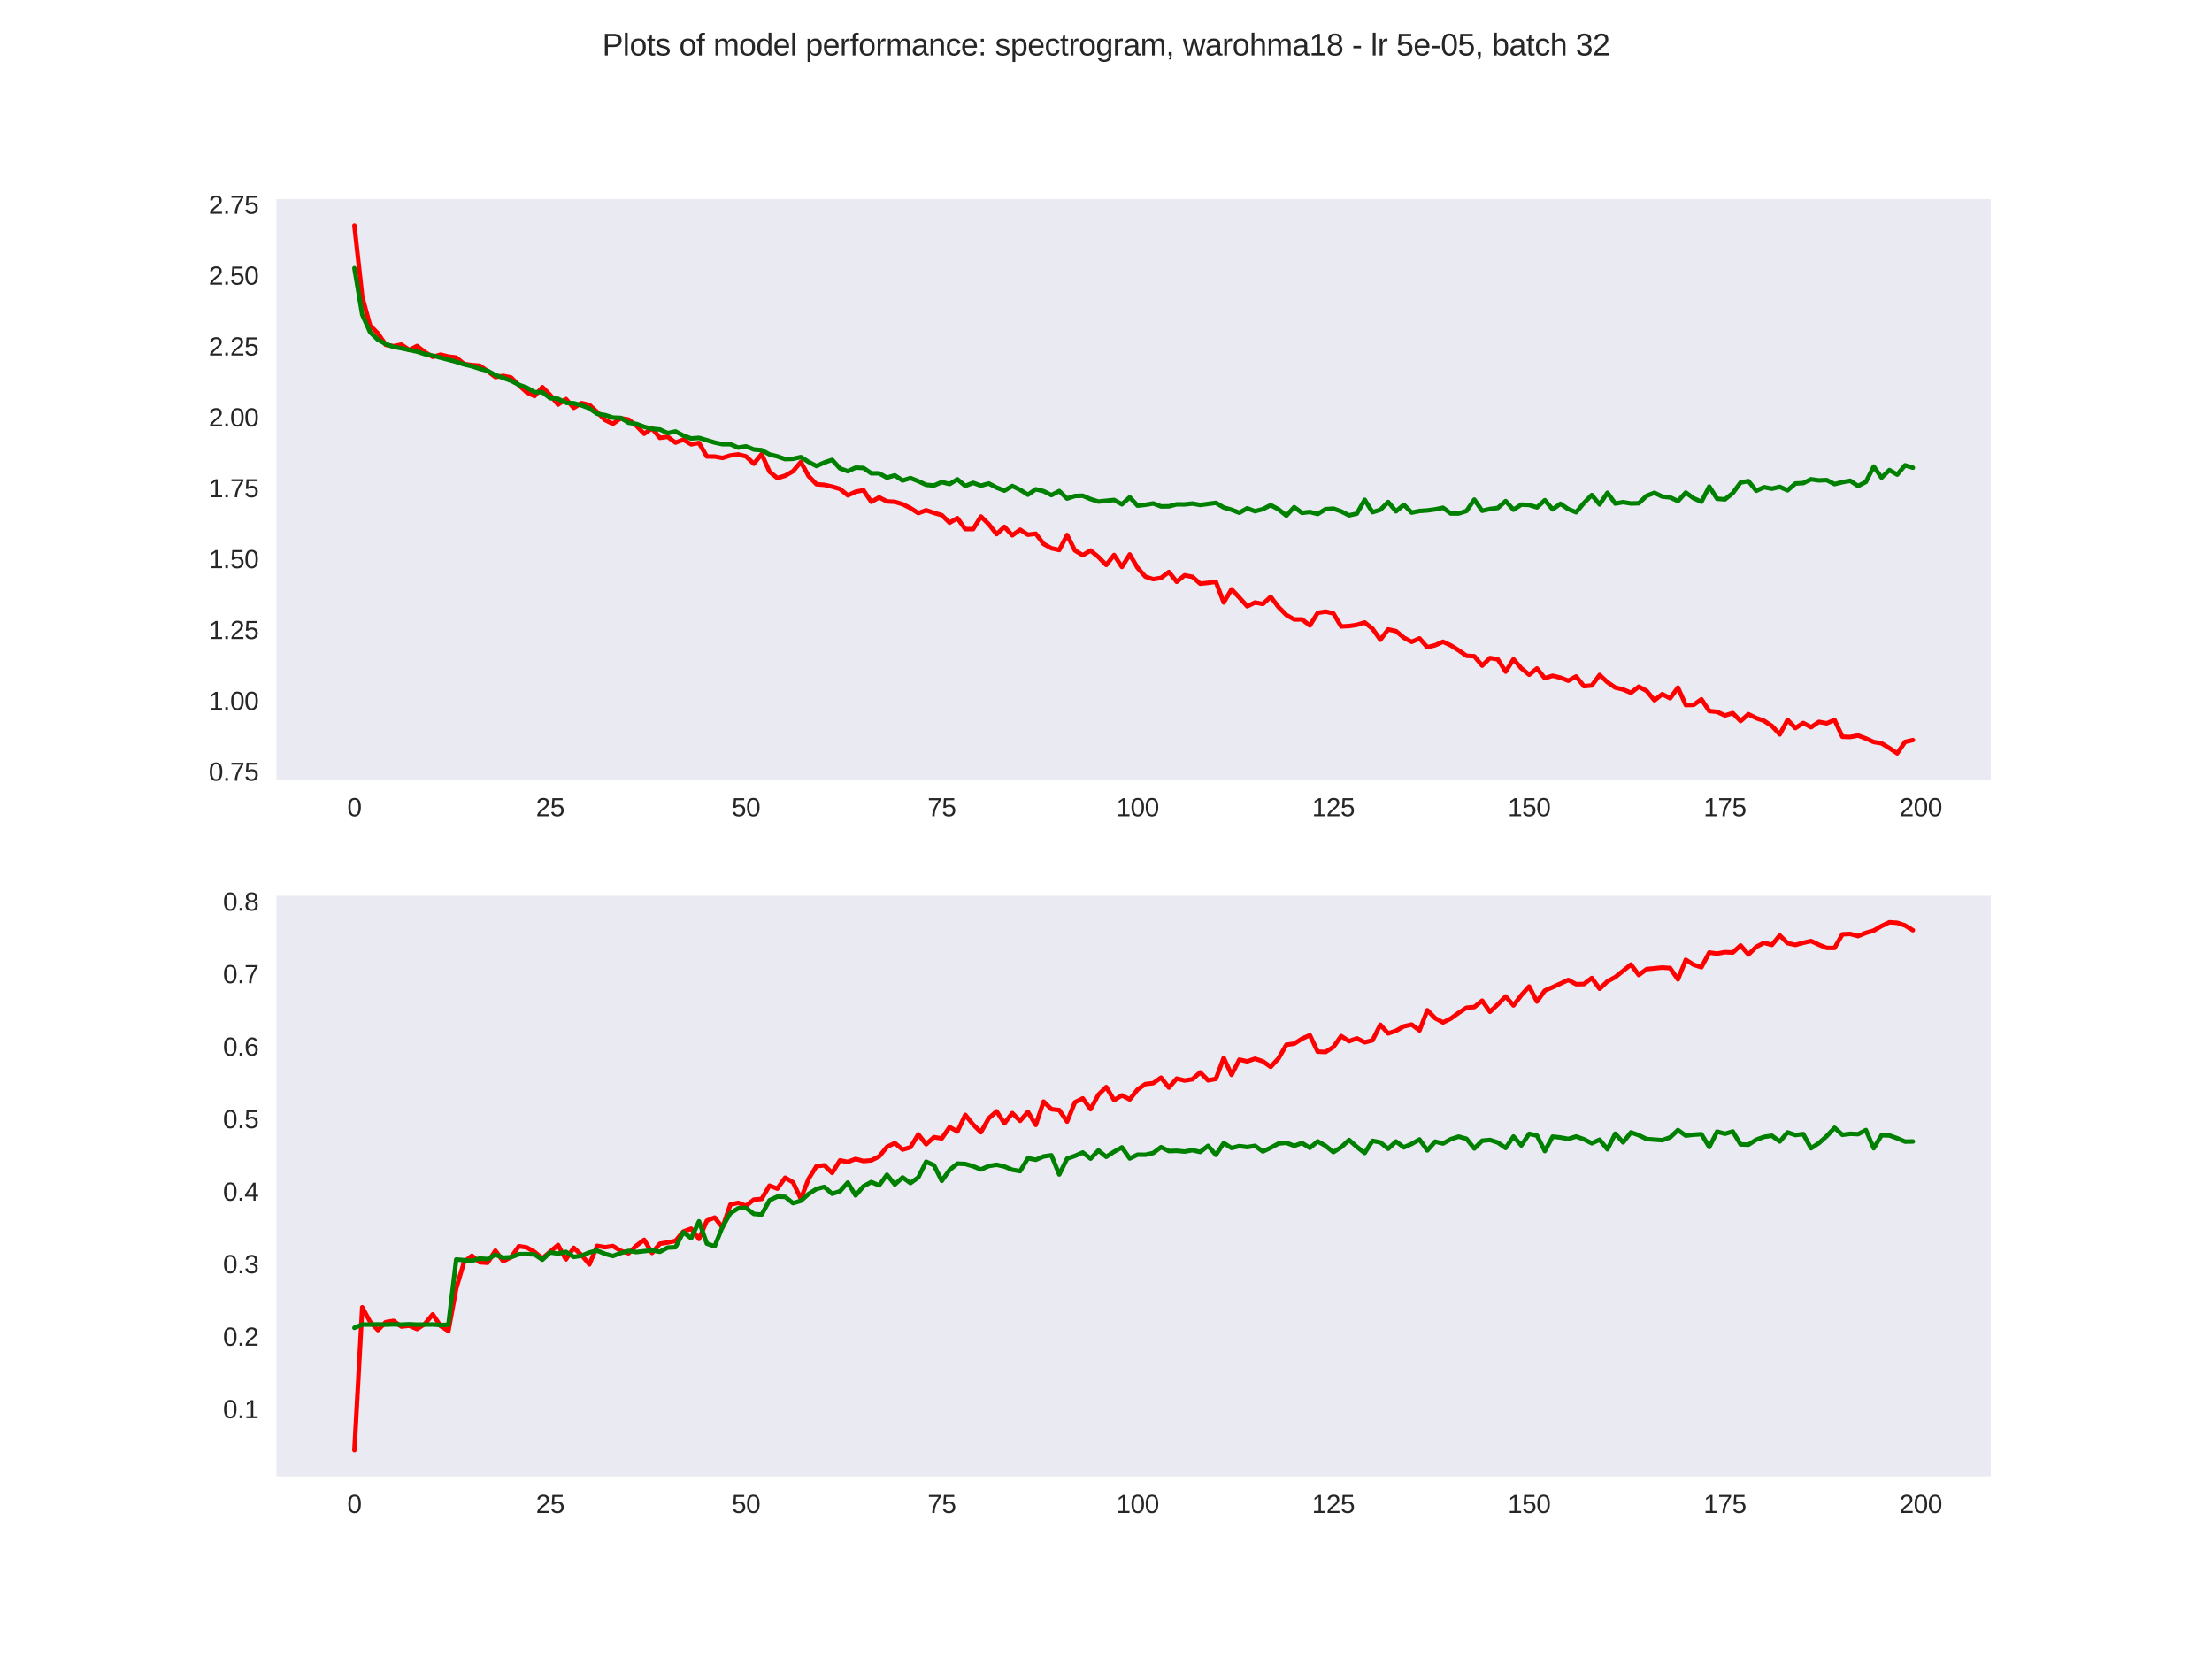 <?xml version="1.0" encoding="utf-8" standalone="no"?>
<!DOCTYPE svg PUBLIC "-//W3C//DTD SVG 1.1//EN"
  "http://www.w3.org/Graphics/SVG/1.1/DTD/svg11.dtd">
<svg xmlns:xlink="http://www.w3.org/1999/xlink" width="864pt" height="648pt" viewBox="0 0 864 648" xmlns="http://www.w3.org/2000/svg" version="1.1">
 <defs>
  <style type="text/css">*{stroke-linejoin: round; stroke-linecap: butt}</style>
 </defs>
 <g id="figure_1">
  <g id="patch_1">
   <path d="M 0 648 
L 864 648 
L 864 0 
L 0 0 
z
" style="fill: #ffffff"/>
  </g>
  <g id="axes_1">
   <g id="patch_2">
    <path d="M 108 304.56 
L 777.6 304.56 
L 777.6 77.76 
L 108 77.76 
z
" style="fill: #eaeaf2"/>
   </g>
   <g id="matplotlib.axis_1">
    <g id="xtick_1">
     <g id="line2d_1"/>
     <g id="text_1">
      <!-- 0 -->
      <g style="fill: #262626" transform="translate(135.656 318.807)scale(0.1 -0.1)">
       <defs>
        <path id="LiberationSans-30" d="M 3309 2203 
Q 3309 1569 3189 1136 
Q 3069 703 2861 436 
Q 2653 169 2372 53 
Q 2091 -63 1772 -63 
Q 1450 -63 1172 53 
Q 894 169 689 434 
Q 484 700 367 1133 
Q 250 1566 250 2203 
Q 250 2869 367 3305 
Q 484 3741 690 4000 
Q 897 4259 1178 4364 
Q 1459 4469 1791 4469 
Q 2106 4469 2382 4364 
Q 2659 4259 2865 4000 
Q 3072 3741 3190 3305 
Q 3309 2869 3309 2203 
z
M 2738 2203 
Q 2738 2728 2675 3076 
Q 2613 3425 2491 3633 
Q 2369 3841 2192 3927 
Q 2016 4013 1791 4013 
Q 1553 4013 1372 3925 
Q 1191 3838 1067 3630 
Q 944 3422 881 3073 
Q 819 2725 819 2203 
Q 819 1697 883 1350 
Q 947 1003 1070 792 
Q 1194 581 1372 489 
Q 1550 397 1778 397 
Q 2000 397 2178 489 
Q 2356 581 2479 792 
Q 2603 1003 2670 1350 
Q 2738 1697 2738 2203 
z
" transform="scale(0.016)"/>
       </defs>
       <use xlink:href="#LiberationSans-30"/>
      </g>
     </g>
    </g>
    <g id="xtick_2">
     <g id="line2d_2"/>
     <g id="text_2">
      <!-- 25 -->
      <g style="fill: #262626" transform="translate(209.349 318.807)scale(0.1 -0.1)">
       <defs>
        <path id="LiberationSans-32" d="M 322 0 
L 322 397 
Q 481 763 711 1042 
Q 941 1322 1194 1548 
Q 1447 1775 1695 1969 
Q 1944 2163 2144 2356 
Q 2344 2550 2467 2762 
Q 2591 2975 2591 3244 
Q 2591 3431 2534 3573 
Q 2478 3716 2372 3812 
Q 2266 3909 2117 3957 
Q 1969 4006 1788 4006 
Q 1619 4006 1470 3959 
Q 1322 3913 1206 3819 
Q 1091 3725 1017 3586 
Q 944 3447 922 3263 
L 347 3316 
Q 375 3553 478 3762 
Q 581 3972 762 4130 
Q 944 4288 1198 4378 
Q 1453 4469 1788 4469 
Q 2116 4469 2372 4391 
Q 2628 4313 2804 4159 
Q 2981 4006 3075 3781 
Q 3169 3556 3169 3263 
Q 3169 3041 3089 2841 
Q 3009 2641 2876 2459 
Q 2744 2278 2569 2109 
Q 2394 1941 2203 1780 
Q 2013 1619 1819 1461 
Q 1625 1303 1454 1143 
Q 1284 984 1150 820 
Q 1016 656 941 478 
L 3238 478 
L 3238 0 
L 322 0 
z
" transform="scale(0.016)"/>
        <path id="LiberationSans-35" d="M 3291 1434 
Q 3291 1103 3191 828 
Q 3091 553 2894 354 
Q 2697 156 2405 46 
Q 2113 -63 1728 -63 
Q 1381 -63 1123 18 
Q 866 100 687 242 
Q 509 384 404 575 
Q 300 766 256 984 
L 825 1050 
Q 859 925 921 808 
Q 984 691 1092 598 
Q 1200 506 1358 451 
Q 1516 397 1741 397 
Q 1959 397 2137 464 
Q 2316 531 2442 662 
Q 2569 794 2637 984 
Q 2706 1175 2706 1422 
Q 2706 1625 2640 1795 
Q 2575 1966 2453 2089 
Q 2331 2213 2154 2281 
Q 1978 2350 1753 2350 
Q 1613 2350 1494 2325 
Q 1375 2300 1273 2256 
Q 1172 2213 1089 2155 
Q 1006 2097 934 2034 
L 384 2034 
L 531 4403 
L 3034 4403 
L 3034 3925 
L 1044 3925 
L 959 2528 
Q 1109 2644 1334 2726 
Q 1559 2809 1869 2809 
Q 2197 2809 2459 2709 
Q 2722 2609 2906 2426 
Q 3091 2244 3191 1991 
Q 3291 1738 3291 1434 
z
" transform="scale(0.016)"/>
       </defs>
       <use xlink:href="#LiberationSans-32"/>
       <use xlink:href="#LiberationSans-35" x="55.615"/>
      </g>
     </g>
    </g>
    <g id="xtick_3">
     <g id="line2d_3"/>
     <g id="text_3">
      <!-- 50 -->
      <g style="fill: #262626" transform="translate(285.822 318.807)scale(0.1 -0.1)">
       <use xlink:href="#LiberationSans-35"/>
       <use xlink:href="#LiberationSans-30" x="55.615"/>
      </g>
     </g>
    </g>
    <g id="xtick_4">
     <g id="line2d_4"/>
     <g id="text_4">
      <!-- 75 -->
      <g style="fill: #262626" transform="translate(362.295 318.807)scale(0.1 -0.1)">
       <defs>
        <path id="LiberationSans-37" d="M 3238 3947 
Q 2906 3441 2628 2973 
Q 2350 2506 2150 2032 
Q 1950 1559 1839 1061 
Q 1728 563 1728 0 
L 1141 0 
Q 1141 528 1266 1036 
Q 1391 1544 1603 2033 
Q 1816 2522 2097 2994 
Q 2378 3466 2694 3925 
L 328 3925 
L 328 4403 
L 3238 4403 
L 3238 3947 
z
" transform="scale(0.016)"/>
       </defs>
       <use xlink:href="#LiberationSans-37"/>
       <use xlink:href="#LiberationSans-35" x="55.615"/>
      </g>
     </g>
    </g>
    <g id="xtick_5">
     <g id="line2d_5"/>
     <g id="text_5">
      <!-- 100 -->
      <g style="fill: #262626" transform="translate(435.988 318.807)scale(0.1 -0.1)">
       <defs>
        <path id="LiberationSans-31" d="M 488 0 
L 488 478 
L 1609 478 
L 1609 3866 
L 616 3156 
L 616 3688 
L 1656 4403 
L 2175 4403 
L 2175 478 
L 3247 478 
L 3247 0 
L 488 0 
z
" transform="scale(0.016)"/>
       </defs>
       <use xlink:href="#LiberationSans-31"/>
       <use xlink:href="#LiberationSans-30" x="55.615"/>
       <use xlink:href="#LiberationSans-30" x="111.23"/>
      </g>
     </g>
    </g>
    <g id="xtick_6">
     <g id="line2d_6"/>
     <g id="text_6">
      <!-- 125 -->
      <g style="fill: #262626" transform="translate(512.461 318.807)scale(0.1 -0.1)">
       <use xlink:href="#LiberationSans-31"/>
       <use xlink:href="#LiberationSans-32" x="55.615"/>
       <use xlink:href="#LiberationSans-35" x="111.23"/>
      </g>
     </g>
    </g>
    <g id="xtick_7">
     <g id="line2d_7"/>
     <g id="text_7">
      <!-- 150 -->
      <g style="fill: #262626" transform="translate(588.935 318.807)scale(0.1 -0.1)">
       <use xlink:href="#LiberationSans-31"/>
       <use xlink:href="#LiberationSans-35" x="55.615"/>
       <use xlink:href="#LiberationSans-30" x="111.23"/>
      </g>
     </g>
    </g>
    <g id="xtick_8">
     <g id="line2d_8"/>
     <g id="text_8">
      <!-- 175 -->
      <g style="fill: #262626" transform="translate(665.408 318.807)scale(0.1 -0.1)">
       <use xlink:href="#LiberationSans-31"/>
       <use xlink:href="#LiberationSans-37" x="55.615"/>
       <use xlink:href="#LiberationSans-35" x="111.23"/>
      </g>
     </g>
    </g>
    <g id="xtick_9">
     <g id="line2d_9"/>
     <g id="text_9">
      <!-- 200 -->
      <g style="fill: #262626" transform="translate(741.881 318.807)scale(0.1 -0.1)">
       <use xlink:href="#LiberationSans-32"/>
       <use xlink:href="#LiberationSans-30" x="55.615"/>
       <use xlink:href="#LiberationSans-30" x="111.23"/>
      </g>
     </g>
    </g>
   </g>
   <g id="matplotlib.axis_2">
    <g id="ytick_1">
     <g id="line2d_10"/>
     <g id="text_10">
      <!-- 0.75 -->
      <g style="fill: #262626" transform="translate(81.539 304.967)scale(0.1 -0.1)">
       <defs>
        <path id="LiberationSans-2e" d="M 584 0 
L 584 684 
L 1194 684 
L 1194 0 
L 584 0 
z
" transform="scale(0.016)"/>
       </defs>
       <use xlink:href="#LiberationSans-30"/>
       <use xlink:href="#LiberationSans-2e" x="55.615"/>
       <use xlink:href="#LiberationSans-37" x="83.398"/>
       <use xlink:href="#LiberationSans-35" x="139.014"/>
      </g>
     </g>
    </g>
    <g id="ytick_2">
     <g id="line2d_11"/>
     <g id="text_11">
      <!-- 1.00 -->
      <g style="fill: #262626" transform="translate(81.539 277.283)scale(0.1 -0.1)">
       <use xlink:href="#LiberationSans-31"/>
       <use xlink:href="#LiberationSans-2e" x="55.615"/>
       <use xlink:href="#LiberationSans-30" x="83.398"/>
       <use xlink:href="#LiberationSans-30" x="139.014"/>
      </g>
     </g>
    </g>
    <g id="ytick_3">
     <g id="line2d_12"/>
     <g id="text_12">
      <!-- 1.25 -->
      <g style="fill: #262626" transform="translate(81.539 249.6)scale(0.1 -0.1)">
       <use xlink:href="#LiberationSans-31"/>
       <use xlink:href="#LiberationSans-2e" x="55.615"/>
       <use xlink:href="#LiberationSans-32" x="83.398"/>
       <use xlink:href="#LiberationSans-35" x="139.014"/>
      </g>
     </g>
    </g>
    <g id="ytick_4">
     <g id="line2d_13"/>
     <g id="text_13">
      <!-- 1.50 -->
      <g style="fill: #262626" transform="translate(81.539 221.916)scale(0.1 -0.1)">
       <use xlink:href="#LiberationSans-31"/>
       <use xlink:href="#LiberationSans-2e" x="55.615"/>
       <use xlink:href="#LiberationSans-35" x="83.398"/>
       <use xlink:href="#LiberationSans-30" x="139.014"/>
      </g>
     </g>
    </g>
    <g id="ytick_5">
     <g id="line2d_14"/>
     <g id="text_14">
      <!-- 1.75 -->
      <g style="fill: #262626" transform="translate(81.539 194.232)scale(0.1 -0.1)">
       <use xlink:href="#LiberationSans-31"/>
       <use xlink:href="#LiberationSans-2e" x="55.615"/>
       <use xlink:href="#LiberationSans-37" x="83.398"/>
       <use xlink:href="#LiberationSans-35" x="139.014"/>
      </g>
     </g>
    </g>
    <g id="ytick_6">
     <g id="line2d_15"/>
     <g id="text_15">
      <!-- 2.00 -->
      <g style="fill: #262626" transform="translate(81.539 166.549)scale(0.1 -0.1)">
       <use xlink:href="#LiberationSans-32"/>
       <use xlink:href="#LiberationSans-2e" x="55.615"/>
       <use xlink:href="#LiberationSans-30" x="83.398"/>
       <use xlink:href="#LiberationSans-30" x="139.014"/>
      </g>
     </g>
    </g>
    <g id="ytick_7">
     <g id="line2d_16"/>
     <g id="text_16">
      <!-- 2.25 -->
      <g style="fill: #262626" transform="translate(81.539 138.865)scale(0.1 -0.1)">
       <use xlink:href="#LiberationSans-32"/>
       <use xlink:href="#LiberationSans-2e" x="55.615"/>
       <use xlink:href="#LiberationSans-32" x="83.398"/>
       <use xlink:href="#LiberationSans-35" x="139.014"/>
      </g>
     </g>
    </g>
    <g id="ytick_8">
     <g id="line2d_17"/>
     <g id="text_17">
      <!-- 2.50 -->
      <g style="fill: #262626" transform="translate(81.539 111.182)scale(0.1 -0.1)">
       <use xlink:href="#LiberationSans-32"/>
       <use xlink:href="#LiberationSans-2e" x="55.615"/>
       <use xlink:href="#LiberationSans-35" x="83.398"/>
       <use xlink:href="#LiberationSans-30" x="139.014"/>
      </g>
     </g>
    </g>
    <g id="ytick_9">
     <g id="line2d_18"/>
     <g id="text_18">
      <!-- 2.75 -->
      <g style="fill: #262626" transform="translate(81.539 83.498)scale(0.1 -0.1)">
       <use xlink:href="#LiberationSans-32"/>
       <use xlink:href="#LiberationSans-2e" x="55.615"/>
       <use xlink:href="#LiberationSans-37" x="83.398"/>
       <use xlink:href="#LiberationSans-35" x="139.014"/>
      </g>
     </g>
    </g>
   </g>
   <g id="line2d_19">
    <path d="M 138.436 88.069 
L 141.495 115.931 
L 144.554 127.135 
L 147.613 130.23 
L 150.672 134.704 
L 153.731 135.225 
L 156.79 134.613 
L 159.849 136.715 
L 162.908 135.162 
L 165.967 137.567 
L 169.026 139.397 
L 172.085 138.532 
L 175.144 139.286 
L 178.202 139.66 
L 181.261 142.158 
L 184.32 142.593 
L 187.379 142.832 
L 190.438 144.955 
L 193.497 147.269 
L 196.556 146.817 
L 199.615 147.448 
L 202.674 150.465 
L 205.733 153.227 
L 208.792 154.711 
L 211.851 151.222 
L 214.91 154.295 
L 217.969 158.022 
L 221.028 155.832 
L 224.086 159.308 
L 227.145 157.454 
L 230.204 158.169 
L 233.263 160.976 
L 236.322 164.037 
L 239.381 165.546 
L 242.44 163.365 
L 245.499 163.858 
L 248.558 166.283 
L 251.617 169.44 
L 254.676 167.302 
L 257.735 171.032 
L 260.794 170.61 
L 263.853 172.889 
L 266.911 171.714 
L 269.97 173.556 
L 273.029 173.007 
L 276.088 178.304 
L 279.147 178.33 
L 282.206 178.871 
L 285.265 177.908 
L 288.324 177.499 
L 291.383 178.266 
L 294.442 181.147 
L 297.501 177.362 
L 300.56 184.227 
L 303.619 186.73 
L 306.678 185.811 
L 309.737 184.069 
L 312.795 180.465 
L 315.854 185.984 
L 318.913 189.142 
L 321.972 189.389 
L 325.031 190.072 
L 328.09 190.969 
L 331.149 193.482 
L 334.208 192.078 
L 337.267 191.495 
L 340.326 196.006 
L 343.385 194.273 
L 346.444 195.849 
L 349.503 196.008 
L 352.562 196.946 
L 355.62 198.463 
L 358.679 200.412 
L 361.738 199.293 
L 364.797 200.327 
L 367.856 201.212 
L 370.915 204.158 
L 373.974 202.387 
L 377.033 206.669 
L 380.092 206.679 
L 383.151 201.75 
L 386.21 204.751 
L 389.269 208.634 
L 392.328 205.776 
L 395.387 209.1 
L 398.445 206.915 
L 401.504 208.865 
L 404.563 208.472 
L 407.622 212.455 
L 410.681 214.155 
L 413.74 214.839 
L 416.799 208.965 
L 419.858 215.012 
L 422.917 216.855 
L 425.976 215.028 
L 429.035 217.556 
L 432.094 220.681 
L 435.153 216.771 
L 438.212 221.445 
L 441.271 216.559 
L 444.329 221.799 
L 447.388 225.24 
L 450.447 226.224 
L 453.506 225.719 
L 456.565 223.398 
L 459.624 227.245 
L 462.683 224.704 
L 465.742 225.301 
L 468.801 227.97 
L 471.86 227.666 
L 474.919 227.245 
L 477.978 235.325 
L 481.037 230.185 
L 484.096 233.404 
L 487.154 236.808 
L 490.213 235.341 
L 493.272 235.911 
L 496.331 233.089 
L 499.39 237.131 
L 502.449 240.206 
L 505.508 241.945 
L 508.567 241.941 
L 511.626 244.3 
L 514.685 239.384 
L 517.744 238.876 
L 520.803 239.594 
L 523.862 244.684 
L 526.921 244.537 
L 529.98 244.072 
L 533.038 243.131 
L 536.097 245.585 
L 539.156 249.881 
L 542.215 245.858 
L 545.274 246.51 
L 548.333 249.073 
L 551.392 250.713 
L 554.451 249.353 
L 557.51 252.811 
L 560.569 252.022 
L 563.628 250.668 
L 566.687 252.095 
L 569.746 254.01 
L 572.805 256.15 
L 575.863 256.335 
L 578.922 259.988 
L 581.981 257.019 
L 585.04 257.525 
L 588.099 262.357 
L 591.158 257.485 
L 594.217 261.032 
L 597.276 263.546 
L 600.335 261.101 
L 603.394 264.925 
L 606.453 263.943 
L 609.512 264.697 
L 612.571 265.892 
L 615.63 264.215 
L 618.689 268.041 
L 621.747 267.751 
L 624.806 263.63 
L 627.865 266.479 
L 630.924 268.569 
L 633.983 269.297 
L 637.042 270.602 
L 640.101 268.217 
L 643.16 269.859 
L 646.219 273.544 
L 649.278 271.13 
L 652.337 272.727 
L 655.396 268.575 
L 658.455 275.396 
L 661.514 275.32 
L 664.572 273.145 
L 667.631 277.725 
L 670.69 278.033 
L 673.749 279.463 
L 676.808 278.539 
L 679.867 281.633 
L 682.926 278.965 
L 685.985 280.484 
L 689.044 281.558 
L 692.103 283.542 
L 695.162 286.851 
L 698.221 281.186 
L 701.28 284.384 
L 704.339 282.386 
L 707.398 284.042 
L 710.456 281.967 
L 713.515 282.509 
L 716.574 281.216 
L 719.633 287.764 
L 722.692 287.861 
L 725.751 287.285 
L 728.81 288.439 
L 731.869 289.818 
L 734.928 290.325 
L 737.987 292.213 
L 741.046 294.251 
L 744.105 289.786 
L 747.164 289.075 
L 747.164 289.075 
" clip-path="url(#p24f66cebe8)" style="fill: none; stroke: #ff0000; stroke-width: 1.75; stroke-linecap: round"/>
   </g>
   <g id="line2d_20">
    <path d="M 138.436 104.742 
L 141.495 122.927 
L 144.554 129.745 
L 147.613 132.707 
L 150.672 134.382 
L 153.731 135.502 
L 156.79 136.045 
L 162.908 137.346 
L 165.967 138.339 
L 169.026 138.91 
L 178.202 141.317 
L 181.261 142.318 
L 184.32 143.05 
L 187.379 144.049 
L 190.438 144.86 
L 193.497 146.486 
L 199.615 148.721 
L 202.674 150.305 
L 205.733 151.409 
L 208.792 153.159 
L 211.851 153.206 
L 214.91 155.532 
L 217.969 155.771 
L 221.028 157.368 
L 224.086 157.48 
L 227.145 158.336 
L 230.204 159.501 
L 233.263 161.638 
L 236.322 162.133 
L 239.381 163.108 
L 242.44 163.215 
L 245.499 165.107 
L 248.558 165.586 
L 251.617 166.712 
L 254.676 167.493 
L 257.735 167.759 
L 260.794 169.171 
L 263.853 168.52 
L 266.911 170.136 
L 269.97 171.269 
L 273.029 171.031 
L 279.147 172.862 
L 282.206 173.513 
L 285.265 173.503 
L 288.324 174.836 
L 291.383 174.352 
L 294.442 175.577 
L 297.501 175.824 
L 300.56 177.506 
L 303.619 178.257 
L 306.678 179.335 
L 309.737 179.226 
L 312.795 178.534 
L 315.854 180.445 
L 318.913 182.036 
L 321.972 180.667 
L 325.031 179.62 
L 328.09 182.968 
L 331.149 184.075 
L 334.208 182.657 
L 337.267 182.8 
L 340.326 184.871 
L 343.385 184.886 
L 346.444 186.576 
L 349.503 185.679 
L 352.562 187.685 
L 355.62 186.73 
L 358.679 187.942 
L 361.738 189.365 
L 364.797 189.635 
L 367.856 188.302 
L 370.915 189.052 
L 373.974 187.228 
L 377.033 189.806 
L 380.092 188.581 
L 383.151 189.693 
L 386.21 188.836 
L 389.269 190.455 
L 392.328 191.634 
L 395.387 189.828 
L 398.445 191.285 
L 401.504 193.233 
L 404.563 191.102 
L 407.622 191.846 
L 410.681 193.395 
L 413.74 191.803 
L 416.799 194.734 
L 419.858 193.735 
L 422.917 193.63 
L 425.976 194.945 
L 429.035 195.913 
L 435.153 195.283 
L 438.212 196.97 
L 441.271 194.234 
L 444.329 197.506 
L 447.388 197.16 
L 450.447 196.635 
L 453.506 197.806 
L 456.565 197.768 
L 459.624 196.982 
L 462.683 197.013 
L 465.742 196.676 
L 468.801 197.23 
L 474.919 196.407 
L 477.978 198.229 
L 481.037 199.093 
L 484.096 200.277 
L 487.154 198.532 
L 490.213 199.679 
L 493.272 198.865 
L 496.331 197.288 
L 499.39 198.935 
L 502.449 201.4 
L 505.508 198.086 
L 508.567 200.327 
L 511.626 199.96 
L 514.685 200.764 
L 517.744 198.888 
L 520.803 198.663 
L 523.862 199.738 
L 526.921 201.293 
L 529.98 200.619 
L 533.038 195.207 
L 536.097 200.056 
L 539.156 199.117 
L 542.215 196.08 
L 545.274 199.717 
L 548.333 197.15 
L 551.392 200.212 
L 554.451 199.584 
L 557.51 199.366 
L 560.569 198.955 
L 563.628 198.317 
L 566.687 200.566 
L 569.746 200.553 
L 572.805 199.582 
L 575.863 195.134 
L 578.922 199.508 
L 581.981 198.804 
L 585.04 198.397 
L 588.099 195.719 
L 591.158 199.092 
L 594.217 197.094 
L 597.276 197.225 
L 600.335 198.179 
L 603.394 195.373 
L 606.453 198.954 
L 609.512 196.763 
L 612.571 198.856 
L 615.63 200.081 
L 618.689 196.462 
L 621.747 193.353 
L 624.806 197.05 
L 627.865 192.456 
L 630.924 196.695 
L 633.983 196.135 
L 637.042 196.654 
L 640.101 196.561 
L 643.16 193.682 
L 646.219 192.474 
L 649.278 193.963 
L 652.337 194.279 
L 655.396 195.722 
L 658.455 192.39 
L 661.514 194.618 
L 664.572 195.979 
L 667.631 190.053 
L 670.69 194.809 
L 673.749 195.054 
L 676.808 192.618 
L 679.867 188.468 
L 682.926 187.913 
L 685.985 191.688 
L 689.044 190.299 
L 692.103 190.883 
L 695.162 190.164 
L 698.221 191.512 
L 701.28 188.857 
L 704.339 188.693 
L 707.398 187.201 
L 710.456 187.652 
L 713.515 187.511 
L 716.574 189.082 
L 719.633 188.338 
L 722.692 187.772 
L 725.751 189.828 
L 728.81 188.221 
L 731.869 182.22 
L 734.928 186.569 
L 737.987 183.604 
L 741.046 185.384 
L 744.105 181.746 
L 747.164 182.69 
L 747.164 182.69 
" clip-path="url(#p24f66cebe8)" style="fill: none; stroke: #008000; stroke-width: 1.75; stroke-linecap: round"/>
   </g>
   <g id="patch_3">
    <path d="M 108 304.56 
L 108 77.76 
" style="fill: none"/>
   </g>
   <g id="patch_4">
    <path d="M 777.6 304.56 
L 777.6 77.76 
" style="fill: none"/>
   </g>
   <g id="patch_5">
    <path d="M 108 304.56 
L 777.6 304.56 
" style="fill: none"/>
   </g>
   <g id="patch_6">
    <path d="M 108 77.76 
L 777.6 77.76 
" style="fill: none"/>
   </g>
  </g>
  <g id="axes_2">
   <g id="patch_7">
    <path d="M 108 576.72 
L 777.6 576.72 
L 777.6 349.92 
L 108 349.92 
z
" style="fill: #eaeaf2"/>
   </g>
   <g id="matplotlib.axis_3">
    <g id="xtick_10">
     <g id="line2d_21"/>
     <g id="text_19">
      <!-- 0 -->
      <g style="fill: #262626" transform="translate(135.656 590.967)scale(0.1 -0.1)">
       <use xlink:href="#LiberationSans-30"/>
      </g>
     </g>
    </g>
    <g id="xtick_11">
     <g id="line2d_22"/>
     <g id="text_20">
      <!-- 25 -->
      <g style="fill: #262626" transform="translate(209.349 590.967)scale(0.1 -0.1)">
       <use xlink:href="#LiberationSans-32"/>
       <use xlink:href="#LiberationSans-35" x="55.615"/>
      </g>
     </g>
    </g>
    <g id="xtick_12">
     <g id="line2d_23"/>
     <g id="text_21">
      <!-- 50 -->
      <g style="fill: #262626" transform="translate(285.822 590.967)scale(0.1 -0.1)">
       <use xlink:href="#LiberationSans-35"/>
       <use xlink:href="#LiberationSans-30" x="55.615"/>
      </g>
     </g>
    </g>
    <g id="xtick_13">
     <g id="line2d_24"/>
     <g id="text_22">
      <!-- 75 -->
      <g style="fill: #262626" transform="translate(362.295 590.967)scale(0.1 -0.1)">
       <use xlink:href="#LiberationSans-37"/>
       <use xlink:href="#LiberationSans-35" x="55.615"/>
      </g>
     </g>
    </g>
    <g id="xtick_14">
     <g id="line2d_25"/>
     <g id="text_23">
      <!-- 100 -->
      <g style="fill: #262626" transform="translate(435.988 590.967)scale(0.1 -0.1)">
       <use xlink:href="#LiberationSans-31"/>
       <use xlink:href="#LiberationSans-30" x="55.615"/>
       <use xlink:href="#LiberationSans-30" x="111.23"/>
      </g>
     </g>
    </g>
    <g id="xtick_15">
     <g id="line2d_26"/>
     <g id="text_24">
      <!-- 125 -->
      <g style="fill: #262626" transform="translate(512.461 590.967)scale(0.1 -0.1)">
       <use xlink:href="#LiberationSans-31"/>
       <use xlink:href="#LiberationSans-32" x="55.615"/>
       <use xlink:href="#LiberationSans-35" x="111.23"/>
      </g>
     </g>
    </g>
    <g id="xtick_16">
     <g id="line2d_27"/>
     <g id="text_25">
      <!-- 150 -->
      <g style="fill: #262626" transform="translate(588.935 590.967)scale(0.1 -0.1)">
       <use xlink:href="#LiberationSans-31"/>
       <use xlink:href="#LiberationSans-35" x="55.615"/>
       <use xlink:href="#LiberationSans-30" x="111.23"/>
      </g>
     </g>
    </g>
    <g id="xtick_17">
     <g id="line2d_28"/>
     <g id="text_26">
      <!-- 175 -->
      <g style="fill: #262626" transform="translate(665.408 590.967)scale(0.1 -0.1)">
       <use xlink:href="#LiberationSans-31"/>
       <use xlink:href="#LiberationSans-37" x="55.615"/>
       <use xlink:href="#LiberationSans-35" x="111.23"/>
      </g>
     </g>
    </g>
    <g id="xtick_18">
     <g id="line2d_29"/>
     <g id="text_27">
      <!-- 200 -->
      <g style="fill: #262626" transform="translate(741.881 590.967)scale(0.1 -0.1)">
       <use xlink:href="#LiberationSans-32"/>
       <use xlink:href="#LiberationSans-30" x="55.615"/>
       <use xlink:href="#LiberationSans-30" x="111.23"/>
      </g>
     </g>
    </g>
   </g>
   <g id="matplotlib.axis_4">
    <g id="ytick_10">
     <g id="line2d_30"/>
     <g id="text_28">
      <!-- 0.1 -->
      <g style="fill: #262626" transform="translate(87.1 553.952)scale(0.1 -0.1)">
       <use xlink:href="#LiberationSans-30"/>
       <use xlink:href="#LiberationSans-2e" x="55.615"/>
       <use xlink:href="#LiberationSans-31" x="83.398"/>
      </g>
     </g>
    </g>
    <g id="ytick_11">
     <g id="line2d_31"/>
     <g id="text_29">
      <!-- 0.2 -->
      <g style="fill: #262626" transform="translate(87.1 525.631)scale(0.1 -0.1)">
       <use xlink:href="#LiberationSans-30"/>
       <use xlink:href="#LiberationSans-2e" x="55.615"/>
       <use xlink:href="#LiberationSans-32" x="83.398"/>
      </g>
     </g>
    </g>
    <g id="ytick_12">
     <g id="line2d_32"/>
     <g id="text_30">
      <!-- 0.3 -->
      <g style="fill: #262626" transform="translate(87.1 497.311)scale(0.1 -0.1)">
       <defs>
        <path id="LiberationSans-33" d="M 3278 1216 
Q 3278 913 3179 675 
Q 3081 438 2892 273 
Q 2703 109 2423 23 
Q 2144 -63 1784 -63 
Q 1375 -63 1095 39 
Q 816 141 634 308 
Q 453 475 362 689 
Q 272 903 244 1131 
L 825 1184 
Q 850 1009 917 865 
Q 984 722 1100 619 
Q 1216 516 1384 459 
Q 1553 403 1784 403 
Q 2209 403 2451 612 
Q 2694 822 2694 1234 
Q 2694 1478 2586 1626 
Q 2478 1775 2317 1858 
Q 2156 1941 1967 1969 
Q 1778 1997 1619 1997 
L 1300 1997 
L 1300 2484 
L 1606 2484 
Q 1766 2484 1937 2517 
Q 2109 2550 2251 2636 
Q 2394 2722 2486 2869 
Q 2578 3016 2578 3244 
Q 2578 3597 2370 3801 
Q 2163 4006 1753 4006 
Q 1381 4006 1151 3815 
Q 922 3625 884 3278 
L 319 3322 
Q 353 3613 478 3828 
Q 603 4044 795 4186 
Q 988 4328 1234 4398 
Q 1481 4469 1759 4469 
Q 2128 4469 2393 4376 
Q 2659 4284 2828 4126 
Q 2997 3969 3076 3756 
Q 3156 3544 3156 3303 
Q 3156 3109 3103 2940 
Q 3050 2772 2937 2637 
Q 2825 2503 2651 2406 
Q 2478 2309 2234 2259 
L 2234 2247 
Q 2500 2219 2697 2126 
Q 2894 2034 3022 1896 
Q 3150 1759 3214 1584 
Q 3278 1409 3278 1216 
z
" transform="scale(0.016)"/>
       </defs>
       <use xlink:href="#LiberationSans-30"/>
       <use xlink:href="#LiberationSans-2e" x="55.615"/>
       <use xlink:href="#LiberationSans-33" x="83.398"/>
      </g>
     </g>
    </g>
    <g id="ytick_13">
     <g id="line2d_33"/>
     <g id="text_31">
      <!-- 0.4 -->
      <g style="fill: #262626" transform="translate(87.1 468.99)scale(0.1 -0.1)">
       <defs>
        <path id="LiberationSans-34" d="M 2753 997 
L 2753 0 
L 2222 0 
L 2222 997 
L 147 997 
L 147 1434 
L 2163 4403 
L 2753 4403 
L 2753 1441 
L 3372 1441 
L 3372 997 
L 2753 997 
z
M 2222 3769 
Q 2216 3753 2191 3708 
Q 2166 3663 2134 3606 
Q 2103 3550 2070 3492 
Q 2038 3434 2013 3397 
L 884 1734 
Q 869 1709 839 1668 
Q 809 1628 778 1586 
Q 747 1544 715 1503 
Q 684 1463 666 1441 
L 2222 1441 
L 2222 3769 
z
" transform="scale(0.016)"/>
       </defs>
       <use xlink:href="#LiberationSans-30"/>
       <use xlink:href="#LiberationSans-2e" x="55.615"/>
       <use xlink:href="#LiberationSans-34" x="83.398"/>
      </g>
     </g>
    </g>
    <g id="ytick_14">
     <g id="line2d_34"/>
     <g id="text_32">
      <!-- 0.5 -->
      <g style="fill: #262626" transform="translate(87.1 440.669)scale(0.1 -0.1)">
       <use xlink:href="#LiberationSans-30"/>
       <use xlink:href="#LiberationSans-2e" x="55.615"/>
       <use xlink:href="#LiberationSans-35" x="83.398"/>
      </g>
     </g>
    </g>
    <g id="ytick_15">
     <g id="line2d_35"/>
     <g id="text_33">
      <!-- 0.6 -->
      <g style="fill: #262626" transform="translate(87.1 412.349)scale(0.1 -0.1)">
       <defs>
        <path id="LiberationSans-36" d="M 3278 1441 
Q 3278 1109 3186 832 
Q 3094 556 2914 357 
Q 2734 159 2468 48 
Q 2203 -63 1856 -63 
Q 1472 -63 1184 84 
Q 897 231 706 507 
Q 516 784 420 1186 
Q 325 1588 325 2100 
Q 325 2688 433 3131 
Q 541 3575 744 3872 
Q 947 4169 1239 4319 
Q 1531 4469 1900 4469 
Q 2125 4469 2322 4422 
Q 2519 4375 2680 4270 
Q 2841 4166 2962 3994 
Q 3084 3822 3156 3572 
L 2619 3475 
Q 2531 3759 2339 3886 
Q 2147 4013 1894 4013 
Q 1663 4013 1475 3903 
Q 1288 3794 1156 3576 
Q 1025 3359 954 3031 
Q 884 2703 884 2266 
Q 1038 2550 1316 2698 
Q 1594 2847 1953 2847 
Q 2253 2847 2497 2750 
Q 2741 2653 2914 2470 
Q 3088 2288 3183 2027 
Q 3278 1766 3278 1441 
z
M 2706 1416 
Q 2706 1644 2650 1828 
Q 2594 2013 2481 2142 
Q 2369 2272 2203 2342 
Q 2038 2413 1819 2413 
Q 1666 2413 1509 2367 
Q 1353 2322 1226 2220 
Q 1100 2119 1020 1953 
Q 941 1788 941 1550 
Q 941 1306 1003 1095 
Q 1066 884 1183 728 
Q 1300 572 1465 481 
Q 1631 391 1838 391 
Q 2041 391 2202 461 
Q 2363 531 2475 664 
Q 2588 797 2647 987 
Q 2706 1178 2706 1416 
z
" transform="scale(0.016)"/>
       </defs>
       <use xlink:href="#LiberationSans-30"/>
       <use xlink:href="#LiberationSans-2e" x="55.615"/>
       <use xlink:href="#LiberationSans-36" x="83.398"/>
      </g>
     </g>
    </g>
    <g id="ytick_16">
     <g id="line2d_36"/>
     <g id="text_34">
      <!-- 0.7 -->
      <g style="fill: #262626" transform="translate(87.1 384.028)scale(0.1 -0.1)">
       <use xlink:href="#LiberationSans-30"/>
       <use xlink:href="#LiberationSans-2e" x="55.615"/>
       <use xlink:href="#LiberationSans-37" x="83.398"/>
      </g>
     </g>
    </g>
    <g id="ytick_17">
     <g id="line2d_37"/>
     <g id="text_35">
      <!-- 0.8 -->
      <g style="fill: #262626" transform="translate(87.1 355.708)scale(0.1 -0.1)">
       <defs>
        <path id="LiberationSans-38" d="M 3281 1228 
Q 3281 947 3192 711 
Q 3103 475 2920 303 
Q 2738 131 2453 34 
Q 2169 -63 1781 -63 
Q 1394 -63 1111 34 
Q 828 131 642 301 
Q 456 472 367 708 
Q 278 944 278 1222 
Q 278 1463 351 1650 
Q 425 1838 548 1973 
Q 672 2109 830 2192 
Q 988 2275 1156 2303 
L 1156 2316 
Q 972 2359 826 2456 
Q 681 2553 582 2689 
Q 484 2825 432 2990 
Q 381 3156 381 3341 
Q 381 3572 470 3776 
Q 559 3981 734 4136 
Q 909 4291 1168 4380 
Q 1428 4469 1769 4469 
Q 2128 4469 2392 4378 
Q 2656 4288 2829 4133 
Q 3003 3978 3087 3772 
Q 3172 3566 3172 3334 
Q 3172 3153 3120 2987 
Q 3069 2822 2970 2686 
Q 2872 2550 2726 2454 
Q 2581 2359 2391 2322 
L 2391 2309 
Q 2581 2278 2743 2195 
Q 2906 2113 3025 1977 
Q 3144 1841 3212 1653 
Q 3281 1466 3281 1228 
z
M 2588 3303 
Q 2588 3469 2545 3606 
Q 2503 3744 2406 3842 
Q 2309 3941 2153 3995 
Q 1997 4050 1769 4050 
Q 1547 4050 1394 3995 
Q 1241 3941 1142 3842 
Q 1044 3744 1000 3606 
Q 956 3469 956 3303 
Q 956 3172 990 3034 
Q 1025 2897 1115 2784 
Q 1206 2672 1365 2600 
Q 1525 2528 1775 2528 
Q 2041 2528 2202 2600 
Q 2363 2672 2448 2784 
Q 2534 2897 2561 3034 
Q 2588 3172 2588 3303 
z
M 2697 1281 
Q 2697 1441 2653 1589 
Q 2609 1738 2503 1852 
Q 2397 1966 2217 2036 
Q 2038 2106 1769 2106 
Q 1522 2106 1348 2036 
Q 1175 1966 1067 1850 
Q 959 1734 909 1582 
Q 859 1431 859 1269 
Q 859 1066 909 898 
Q 959 731 1068 611 
Q 1178 491 1356 425 
Q 1534 359 1788 359 
Q 2044 359 2219 425 
Q 2394 491 2500 611 
Q 2606 731 2651 901 
Q 2697 1072 2697 1281 
z
" transform="scale(0.016)"/>
       </defs>
       <use xlink:href="#LiberationSans-30"/>
       <use xlink:href="#LiberationSans-2e" x="55.615"/>
       <use xlink:href="#LiberationSans-38" x="83.398"/>
      </g>
     </g>
    </g>
   </g>
   <g id="line2d_38">
    <path d="M 138.436 566.411 
L 141.495 510.613 
L 144.554 516.283 
L 147.613 519.533 
L 150.672 516.421 
L 153.731 515.937 
L 156.79 518.15 
L 159.849 517.804 
L 162.908 519.118 
L 165.967 517.113 
L 169.026 513.379 
L 172.085 517.942 
L 175.144 519.878 
L 178.202 503.284 
L 181.261 492.913 
L 184.32 490.493 
L 187.379 493.051 
L 190.438 493.259 
L 193.497 488.488 
L 196.556 492.636 
L 199.615 491.046 
L 202.674 486.759 
L 205.733 487.243 
L 208.792 488.972 
L 211.851 491.53 
L 217.969 486.275 
L 221.028 491.945 
L 224.086 487.381 
L 227.145 490.216 
L 230.204 493.881 
L 233.263 486.621 
L 236.322 487.174 
L 239.381 486.69 
L 242.44 488.557 
L 245.499 489.525 
L 248.558 486.552 
L 251.617 484.27 
L 254.676 489.387 
L 257.735 485.791 
L 260.794 485.307 
L 263.853 484.685 
L 266.911 481.02 
L 269.97 479.914 
L 273.029 483.924 
L 276.088 476.803 
L 279.147 475.558 
L 282.206 479.43 
L 285.265 470.511 
L 288.324 469.819 
L 291.383 470.995 
L 294.442 468.575 
L 297.501 468.298 
L 300.56 463.113 
L 303.619 464.288 
L 306.678 460.001 
L 309.737 461.799 
L 312.795 468.229 
L 315.854 460.416 
L 318.913 455.507 
L 321.972 455.161 
L 325.031 458.134 
L 328.09 453.225 
L 331.149 453.848 
L 334.208 452.672 
L 337.267 453.502 
L 340.326 453.225 
L 343.385 451.704 
L 346.444 447.97 
L 349.503 446.449 
L 352.562 449.008 
L 355.62 448.109 
L 358.679 443.061 
L 361.738 446.933 
L 364.797 444.168 
L 367.856 444.652 
L 370.915 440.227 
L 373.974 441.955 
L 377.033 435.456 
L 380.092 439.259 
L 383.151 442.232 
L 386.21 436.769 
L 389.269 434.073 
L 392.328 438.775 
L 395.387 434.764 
L 398.445 437.807 
L 401.504 434.28 
L 404.563 439.397 
L 407.622 430.27 
L 410.681 433.243 
L 413.74 433.589 
L 416.799 438.083 
L 419.858 430.547 
L 422.917 429.026 
L 425.976 433.243 
L 429.035 427.574 
L 432.094 424.6 
L 435.153 429.717 
L 438.212 427.85 
L 441.271 429.44 
L 444.329 425.568 
L 447.388 423.425 
L 450.447 423.079 
L 453.506 420.936 
L 456.565 424.808 
L 459.624 421.282 
L 462.683 422.042 
L 465.742 421.558 
L 468.801 418.862 
L 471.86 421.973 
L 474.919 421.42 
L 477.978 413.192 
L 481.037 419.83 
L 484.096 413.883 
L 487.154 414.575 
L 490.213 413.538 
L 493.272 414.575 
L 496.331 416.718 
L 499.39 413.399 
L 502.449 408.075 
L 505.508 407.661 
L 508.567 405.725 
L 511.626 404.342 
L 514.685 410.772 
L 517.744 410.91 
L 520.803 408.974 
L 523.862 404.687 
L 526.921 406.693 
L 529.98 405.586 
L 533.038 407.107 
L 536.097 406.347 
L 539.156 400.262 
L 542.215 403.65 
L 545.274 402.613 
L 548.333 400.885 
L 551.392 400.193 
L 554.451 402.475 
L 557.51 394.593 
L 560.569 397.704 
L 563.628 399.364 
L 566.687 397.842 
L 569.746 395.63 
L 572.805 393.625 
L 575.863 393.348 
L 578.922 390.859 
L 581.981 395.215 
L 585.04 392.311 
L 588.099 389.2 
L 591.158 392.726 
L 594.217 388.716 
L 597.276 385.328 
L 600.335 391.205 
L 603.394 386.918 
L 606.453 385.604 
L 612.571 382.769 
L 615.63 384.429 
L 618.689 384.36 
L 621.747 382.009 
L 624.806 386.227 
L 627.865 383.323 
L 630.924 381.663 
L 637.042 376.754 
L 640.101 380.833 
L 643.16 378.552 
L 649.278 377.929 
L 652.337 378.137 
L 655.396 382.562 
L 658.455 374.887 
L 661.514 376.823 
L 664.572 377.791 
L 667.631 372.052 
L 670.69 372.467 
L 673.749 371.914 
L 676.808 372.052 
L 679.867 369.287 
L 682.926 372.813 
L 685.985 369.84 
L 689.044 368.25 
L 692.103 369.079 
L 695.162 365.346 
L 698.221 368.388 
L 701.28 369.079 
L 704.339 368.25 
L 707.398 367.558 
L 710.456 369.01 
L 713.515 370.255 
L 716.574 370.255 
L 719.633 364.931 
L 722.692 364.792 
L 725.751 365.622 
L 728.81 364.378 
L 731.869 363.479 
L 734.928 361.681 
L 737.987 360.229 
L 741.046 360.437 
L 744.105 361.474 
L 747.164 363.34 
L 747.164 363.34 
" clip-path="url(#pb3024a5e26)" style="fill: none; stroke: #ff0000; stroke-width: 1.75; stroke-linecap: round"/>
   </g>
   <g id="line2d_39">
    <path d="M 138.436 518.648 
L 141.495 517.348 
L 144.554 517.398 
L 147.613 517.298 
L 150.672 517.398 
L 153.731 517.298 
L 156.79 517.398 
L 159.849 517.248 
L 162.908 517.398 
L 169.026 517.348 
L 172.085 517.548 
L 175.144 517.448 
L 178.202 491.947 
L 184.32 492.497 
L 187.379 491.547 
L 190.438 491.797 
L 193.497 490.097 
L 196.556 491.247 
L 199.615 491.047 
L 202.674 489.897 
L 205.733 489.847 
L 208.792 489.997 
L 211.851 492.047 
L 214.91 489.197 
L 217.969 489.647 
L 221.028 488.947 
L 224.086 490.947 
L 227.145 490.497 
L 230.204 489.197 
L 233.263 488.497 
L 236.322 489.747 
L 239.381 490.597 
L 242.44 489.447 
L 245.499 488.597 
L 248.558 489.047 
L 254.676 488.347 
L 257.735 488.947 
L 260.794 487.297 
L 263.853 487.147 
L 266.911 481.297 
L 269.97 483.647 
L 273.029 477.047 
L 276.088 485.747 
L 279.147 486.797 
L 282.206 479.197 
L 285.265 473.897 
L 288.324 471.947 
L 291.383 471.797 
L 294.442 474.147 
L 297.501 474.397 
L 300.56 468.847 
L 303.619 467.397 
L 306.678 467.497 
L 309.737 469.947 
L 312.795 469.047 
L 315.854 466.347 
L 318.913 464.397 
L 321.972 463.597 
L 325.031 466.297 
L 328.09 465.297 
L 331.149 461.897 
L 334.208 466.947 
L 337.267 463.347 
L 340.326 461.697 
L 343.385 462.997 
L 346.444 458.846 
L 349.503 462.647 
L 352.562 459.896 
L 355.62 462.097 
L 358.679 459.896 
L 361.738 453.746 
L 364.797 455.146 
L 367.856 461.247 
L 370.915 456.946 
L 373.974 454.496 
L 377.033 454.646 
L 380.092 455.546 
L 383.151 456.796 
L 386.21 455.446 
L 389.269 454.946 
L 392.328 455.646 
L 395.387 456.896 
L 398.445 457.446 
L 401.504 452.396 
L 404.563 452.996 
L 407.622 451.696 
L 410.681 451.246 
L 413.74 458.746 
L 416.799 452.546 
L 419.858 451.496 
L 422.917 450.146 
L 425.976 452.546 
L 429.035 449.346 
L 432.094 451.846 
L 435.153 449.846 
L 438.212 448.146 
L 441.271 452.496 
L 444.329 450.996 
L 447.388 451.046 
L 450.447 450.346 
L 453.506 448.046 
L 456.565 449.596 
L 459.624 449.496 
L 462.683 449.796 
L 465.742 449.246 
L 468.801 449.946 
L 471.86 447.546 
L 474.919 451.096 
L 477.978 446.446 
L 481.037 448.396 
L 484.096 447.646 
L 487.154 448.046 
L 490.213 447.546 
L 493.272 449.746 
L 496.331 448.296 
L 499.39 446.646 
L 502.449 446.346 
L 505.508 447.546 
L 508.567 446.446 
L 511.626 448.346 
L 514.685 445.796 
L 517.744 447.546 
L 520.803 449.996 
L 523.862 448.096 
L 526.921 445.246 
L 529.98 447.946 
L 533.038 450.346 
L 536.097 445.596 
L 539.156 446.196 
L 542.215 448.696 
L 545.274 445.846 
L 548.333 448.146 
L 551.392 446.796 
L 554.451 445.046 
L 557.51 449.346 
L 560.569 445.896 
L 563.628 446.646 
L 566.687 444.946 
L 569.746 443.946 
L 572.805 444.796 
L 575.863 448.596 
L 578.922 445.546 
L 581.981 445.246 
L 585.04 446.246 
L 588.099 448.396 
L 591.158 443.896 
L 594.217 447.396 
L 597.276 442.846 
L 600.335 443.546 
L 603.394 449.596 
L 606.453 443.946 
L 609.512 444.296 
L 612.571 444.846 
L 615.63 443.896 
L 618.689 444.996 
L 621.747 446.546 
L 624.806 445.146 
L 627.865 448.896 
L 630.924 442.796 
L 633.983 446.196 
L 637.042 442.296 
L 640.101 443.396 
L 643.16 444.896 
L 649.278 445.346 
L 652.337 444.246 
L 655.396 441.396 
L 658.455 443.546 
L 661.514 443.196 
L 664.572 442.996 
L 667.631 448.046 
L 670.69 441.996 
L 673.749 442.846 
L 676.808 441.946 
L 679.867 446.996 
L 682.926 447.096 
L 685.985 445.146 
L 689.044 444.046 
L 692.103 443.596 
L 695.162 445.846 
L 698.221 442.296 
L 701.28 443.346 
L 704.339 442.946 
L 707.398 448.496 
L 710.456 446.496 
L 713.515 443.746 
L 716.574 440.496 
L 719.633 443.246 
L 722.692 442.846 
L 725.751 442.996 
L 728.81 441.396 
L 731.869 448.496 
L 734.928 443.396 
L 737.987 443.496 
L 741.046 444.596 
L 744.105 445.896 
L 747.164 445.846 
L 747.164 445.846 
" clip-path="url(#pb3024a5e26)" style="fill: none; stroke: #008000; stroke-width: 1.75; stroke-linecap: round"/>
   </g>
   <g id="patch_8">
    <path d="M 108 576.72 
L 108 349.92 
" style="fill: none"/>
   </g>
   <g id="patch_9">
    <path d="M 777.6 576.72 
L 777.6 349.92 
" style="fill: none"/>
   </g>
   <g id="patch_10">
    <path d="M 108 576.72 
L 777.6 576.72 
" style="fill: none"/>
   </g>
   <g id="patch_11">
    <path d="M 108 349.92 
L 777.6 349.92 
" style="fill: none"/>
   </g>
  </g>
  <g id="text_36">
   <!-- Plots of model performance: spectrogram, warohma18 - lr 5e-05, batch 32 -->
   <g style="fill: #262626" transform="translate(235.254 21.656)scale(0.12 -0.12)">
    <defs>
     <path id="LiberationSans-50" d="M 3931 3078 
Q 3931 2791 3836 2542 
Q 3741 2294 3552 2111 
Q 3363 1928 3078 1822 
Q 2794 1716 2416 1716 
L 1122 1716 
L 1122 0 
L 525 0 
L 525 4403 
L 2378 4403 
Q 2769 4403 3059 4308 
Q 3350 4213 3544 4039 
Q 3738 3866 3834 3620 
Q 3931 3375 3931 3078 
z
M 3331 3072 
Q 3331 3491 3075 3708 
Q 2819 3925 2306 3925 
L 1122 3925 
L 1122 2188 
L 2331 2188 
Q 2847 2188 3089 2416 
Q 3331 2644 3331 3072 
z
" transform="scale(0.016)"/>
     <path id="LiberationSans-6c" d="M 431 0 
L 431 4638 
L 994 4638 
L 994 0 
L 431 0 
z
" transform="scale(0.016)"/>
     <path id="LiberationSans-6f" d="M 3291 1694 
Q 3291 806 2900 371 
Q 2509 -63 1766 -63 
Q 1413 -63 1134 43 
Q 856 150 664 369 
Q 472 588 370 917 
Q 269 1247 269 1694 
Q 269 3444 1784 3444 
Q 2178 3444 2464 3334 
Q 2750 3225 2933 3006 
Q 3116 2788 3203 2459 
Q 3291 2131 3291 1694 
z
M 2700 1694 
Q 2700 2088 2639 2344 
Q 2578 2600 2461 2753 
Q 2344 2906 2175 2967 
Q 2006 3028 1794 3028 
Q 1578 3028 1404 2964 
Q 1231 2900 1109 2745 
Q 988 2591 923 2334 
Q 859 2078 859 1694 
Q 859 1300 928 1042 
Q 997 784 1117 631 
Q 1238 478 1402 415 
Q 1566 353 1759 353 
Q 1975 353 2150 414 
Q 2325 475 2447 628 
Q 2569 781 2634 1040 
Q 2700 1300 2700 1694 
z
" transform="scale(0.016)"/>
     <path id="LiberationSans-74" d="M 1731 25 
Q 1603 -9 1470 -29 
Q 1338 -50 1163 -50 
Q 488 -50 488 716 
L 488 2972 
L 97 2972 
L 97 3381 
L 509 3381 
L 675 4138 
L 1050 4138 
L 1050 3381 
L 1675 3381 
L 1675 2972 
L 1050 2972 
L 1050 838 
Q 1050 594 1129 495 
Q 1209 397 1406 397 
Q 1488 397 1564 409 
Q 1641 422 1731 441 
L 1731 25 
z
" transform="scale(0.016)"/>
     <path id="LiberationSans-73" d="M 2969 934 
Q 2969 697 2876 511 
Q 2784 325 2609 198 
Q 2434 72 2179 4 
Q 1925 -63 1597 -63 
Q 1303 -63 1067 -17 
Q 831 28 653 128 
Q 475 228 354 392 
Q 234 556 178 794 
L 675 891 
Q 747 619 972 492 
Q 1197 366 1597 366 
Q 1778 366 1929 391 
Q 2081 416 2190 477 
Q 2300 538 2361 639 
Q 2422 741 2422 891 
Q 2422 1044 2350 1142 
Q 2278 1241 2150 1306 
Q 2022 1372 1839 1420 
Q 1656 1469 1438 1528 
Q 1234 1581 1034 1647 
Q 834 1713 673 1820 
Q 513 1928 413 2087 
Q 313 2247 313 2488 
Q 313 2950 642 3192 
Q 972 3434 1603 3434 
Q 2163 3434 2492 3237 
Q 2822 3041 2909 2606 
L 2403 2544 
Q 2375 2675 2300 2764 
Q 2225 2853 2119 2908 
Q 2013 2963 1880 2986 
Q 1747 3009 1603 3009 
Q 1222 3009 1040 2893 
Q 859 2778 859 2544 
Q 859 2406 926 2317 
Q 994 2228 1114 2167 
Q 1234 2106 1403 2061 
Q 1572 2016 1775 1966 
Q 1909 1931 2050 1892 
Q 2191 1853 2323 1798 
Q 2456 1744 2573 1670 
Q 2691 1597 2778 1494 
Q 2866 1391 2917 1253 
Q 2969 1116 2969 934 
z
" transform="scale(0.016)"/>
     <path id="LiberationSans-20" transform="scale(0.016)"/>
     <path id="LiberationSans-66" d="M 1128 2972 
L 1128 0 
L 566 0 
L 566 2972 
L 91 2972 
L 91 3381 
L 566 3381 
L 566 3763 
Q 566 3947 600 4105 
Q 634 4263 726 4380 
Q 819 4497 978 4564 
Q 1138 4631 1391 4631 
Q 1491 4631 1598 4622 
Q 1706 4613 1788 4594 
L 1788 4166 
Q 1734 4175 1664 4183 
Q 1594 4191 1538 4191 
Q 1413 4191 1333 4156 
Q 1253 4122 1208 4058 
Q 1163 3994 1145 3900 
Q 1128 3806 1128 3684 
L 1128 3381 
L 1788 3381 
L 1788 2972 
L 1128 2972 
z
" transform="scale(0.016)"/>
     <path id="LiberationSans-6d" d="M 2400 0 
L 2400 2144 
Q 2400 2391 2369 2556 
Q 2338 2722 2264 2823 
Q 2191 2925 2072 2967 
Q 1953 3009 1781 3009 
Q 1603 3009 1459 2939 
Q 1316 2869 1214 2736 
Q 1113 2603 1058 2408 
Q 1003 2213 1003 1959 
L 1003 0 
L 444 0 
L 444 2659 
Q 444 2766 442 2883 
Q 441 3000 437 3104 
Q 434 3209 431 3284 
Q 428 3359 425 3381 
L 956 3381 
Q 959 3366 962 3297 
Q 966 3228 970 3139 
Q 975 3050 978 2958 
Q 981 2866 981 2803 
L 991 2803 
Q 1066 2950 1153 3069 
Q 1241 3188 1358 3270 
Q 1475 3353 1626 3398 
Q 1778 3444 1978 3444 
Q 2363 3444 2586 3291 
Q 2809 3138 2897 2803 
L 2906 2803 
Q 2981 2950 3075 3069 
Q 3169 3188 3294 3270 
Q 3419 3353 3575 3398 
Q 3731 3444 3931 3444 
Q 4188 3444 4373 3375 
Q 4559 3306 4678 3162 
Q 4797 3019 4853 2792 
Q 4909 2566 4909 2253 
L 4909 0 
L 4353 0 
L 4353 2144 
Q 4353 2391 4322 2556 
Q 4291 2722 4217 2823 
Q 4144 2925 4025 2967 
Q 3906 3009 3734 3009 
Q 3556 3009 3412 2942 
Q 3269 2875 3167 2744 
Q 3066 2613 3011 2416 
Q 2956 2219 2956 1959 
L 2956 0 
L 2400 0 
z
" transform="scale(0.016)"/>
     <path id="LiberationSans-64" d="M 2566 544 
Q 2409 219 2151 78 
Q 1894 -63 1513 -63 
Q 872 -63 570 368 
Q 269 800 269 1675 
Q 269 3444 1513 3444 
Q 1897 3444 2153 3303 
Q 2409 3163 2566 2856 
L 2572 2856 
Q 2572 2888 2570 2955 
Q 2569 3022 2567 3095 
Q 2566 3169 2566 3234 
Q 2566 3300 2566 3328 
L 2566 4638 
L 3128 4638 
L 3128 697 
Q 3128 575 3129 462 
Q 3131 350 3134 256 
Q 3138 163 3141 95 
Q 3144 28 3147 0 
L 2609 0 
Q 2603 31 2598 89 
Q 2594 147 2589 222 
Q 2584 297 2581 380 
Q 2578 463 2578 544 
L 2566 544 
z
M 859 1694 
Q 859 1344 903 1094 
Q 947 844 1044 683 
Q 1141 522 1291 447 
Q 1441 372 1656 372 
Q 1878 372 2048 444 
Q 2219 516 2333 677 
Q 2447 838 2506 1097 
Q 2566 1356 2566 1731 
Q 2566 2091 2506 2339 
Q 2447 2588 2331 2741 
Q 2216 2894 2048 2961 
Q 1881 3028 1663 3028 
Q 1456 3028 1306 2956 
Q 1156 2884 1056 2725 
Q 956 2566 907 2311 
Q 859 2056 859 1694 
z
" transform="scale(0.016)"/>
     <path id="LiberationSans-65" d="M 863 1572 
Q 863 1306 917 1082 
Q 972 859 1086 698 
Q 1200 538 1378 448 
Q 1556 359 1806 359 
Q 2172 359 2392 506 
Q 2613 653 2691 878 
L 3184 738 
Q 3131 597 3036 455 
Q 2941 313 2781 198 
Q 2622 84 2383 10 
Q 2144 -63 1806 -63 
Q 1056 -63 664 384 
Q 272 831 272 1713 
Q 272 2188 390 2517 
Q 509 2847 715 3053 
Q 922 3259 1197 3351 
Q 1472 3444 1784 3444 
Q 2209 3444 2495 3306 
Q 2781 3169 2954 2926 
Q 3128 2684 3201 2356 
Q 3275 2028 3275 1647 
L 3275 1572 
L 863 1572 
z
M 2694 2003 
Q 2647 2538 2422 2783 
Q 2197 3028 1775 3028 
Q 1634 3028 1479 2983 
Q 1325 2938 1194 2822 
Q 1063 2706 972 2507 
Q 881 2309 869 2003 
L 2694 2003 
z
" transform="scale(0.016)"/>
     <path id="LiberationSans-70" d="M 3291 1706 
Q 3291 1322 3228 997 
Q 3166 672 3020 437 
Q 2875 203 2636 70 
Q 2397 -63 2047 -63 
Q 1684 -63 1412 75 
Q 1141 213 997 525 
L 981 525 
Q 984 519 986 469 
Q 988 419 989 344 
Q 991 269 992 176 
Q 994 84 994 -6 
L 994 -1328 
L 431 -1328 
L 431 2691 
Q 431 2813 429 2925 
Q 428 3038 425 3130 
Q 422 3222 419 3287 
Q 416 3353 413 3381 
L 956 3381 
Q 959 3372 964 3315 
Q 969 3259 973 3179 
Q 978 3100 983 3009 
Q 988 2919 988 2838 
L 1000 2838 
Q 1078 3000 1178 3114 
Q 1278 3228 1406 3301 
Q 1534 3375 1692 3408 
Q 1850 3441 2047 3441 
Q 2397 3441 2636 3316 
Q 2875 3191 3020 2964 
Q 3166 2738 3228 2417 
Q 3291 2097 3291 1706 
z
M 2700 1694 
Q 2700 2006 2662 2250 
Q 2625 2494 2533 2662 
Q 2441 2831 2287 2918 
Q 2134 3006 1903 3006 
Q 1716 3006 1550 2953 
Q 1384 2900 1261 2750 
Q 1138 2600 1066 2336 
Q 994 2072 994 1650 
Q 994 1291 1053 1042 
Q 1113 794 1227 641 
Q 1341 488 1509 420 
Q 1678 353 1897 353 
Q 2131 353 2286 443 
Q 2441 534 2533 706 
Q 2625 878 2662 1126 
Q 2700 1375 2700 1694 
z
" transform="scale(0.016)"/>
     <path id="LiberationSans-72" d="M 444 0 
L 444 2594 
Q 444 2700 442 2811 
Q 441 2922 437 3025 
Q 434 3128 431 3218 
Q 428 3309 425 3381 
L 956 3381 
Q 959 3309 964 3217 
Q 969 3125 973 3028 
Q 978 2931 979 2842 
Q 981 2753 981 2691 
L 994 2691 
Q 1053 2884 1120 3026 
Q 1188 3169 1278 3261 
Q 1369 3353 1494 3398 
Q 1619 3444 1797 3444 
Q 1866 3444 1928 3433 
Q 1991 3422 2025 3413 
L 2025 2897 
Q 1969 2913 1894 2920 
Q 1819 2928 1725 2928 
Q 1531 2928 1395 2840 
Q 1259 2753 1173 2598 
Q 1088 2444 1047 2230 
Q 1006 2016 1006 1763 
L 1006 0 
L 444 0 
z
" transform="scale(0.016)"/>
     <path id="LiberationSans-61" d="M 1294 -63 
Q 784 -63 528 206 
Q 272 475 272 944 
Q 272 1278 398 1492 
Q 525 1706 729 1828 
Q 934 1950 1196 1997 
Q 1459 2044 1731 2050 
L 2491 2063 
L 2491 2247 
Q 2491 2456 2447 2603 
Q 2403 2750 2312 2840 
Q 2222 2931 2086 2973 
Q 1950 3016 1766 3016 
Q 1603 3016 1472 2992 
Q 1341 2969 1244 2908 
Q 1147 2847 1087 2742 
Q 1028 2638 1009 2478 
L 422 2531 
Q 453 2731 540 2898 
Q 628 3066 789 3187 
Q 950 3309 1192 3376 
Q 1434 3444 1778 3444 
Q 2416 3444 2737 3151 
Q 3059 2859 3059 2306 
L 3059 850 
Q 3059 600 3125 473 
Q 3191 347 3375 347 
Q 3422 347 3469 353 
Q 3516 359 3559 369 
L 3559 19 
Q 3453 -6 3348 -18 
Q 3244 -31 3125 -31 
Q 2966 -31 2852 11 
Q 2738 53 2666 139 
Q 2594 225 2556 351 
Q 2519 478 2509 647 
L 2491 647 
Q 2400 484 2292 353 
Q 2184 222 2040 130 
Q 1897 38 1714 -12 
Q 1531 -63 1294 -63 
z
M 1422 359 
Q 1691 359 1892 457 
Q 2094 556 2226 709 
Q 2359 863 2425 1044 
Q 2491 1225 2491 1391 
L 2491 1669 
L 1875 1656 
Q 1669 1653 1483 1626 
Q 1297 1600 1156 1522 
Q 1016 1444 933 1303 
Q 850 1163 850 934 
Q 850 659 998 509 
Q 1147 359 1422 359 
z
" transform="scale(0.016)"/>
     <path id="LiberationSans-6e" d="M 2578 0 
L 2578 2144 
Q 2578 2391 2542 2556 
Q 2506 2722 2425 2823 
Q 2344 2925 2211 2967 
Q 2078 3009 1881 3009 
Q 1681 3009 1520 2939 
Q 1359 2869 1245 2736 
Q 1131 2603 1068 2408 
Q 1006 2213 1006 1959 
L 1006 0 
L 444 0 
L 444 2659 
Q 444 2766 442 2883 
Q 441 3000 437 3104 
Q 434 3209 431 3284 
Q 428 3359 425 3381 
L 956 3381 
Q 959 3366 962 3297 
Q 966 3228 970 3139 
Q 975 3050 978 2958 
Q 981 2866 981 2803 
L 991 2803 
Q 1072 2950 1169 3069 
Q 1266 3188 1394 3270 
Q 1522 3353 1687 3398 
Q 1853 3444 2072 3444 
Q 2353 3444 2556 3375 
Q 2759 3306 2890 3162 
Q 3022 3019 3083 2792 
Q 3144 2566 3144 2253 
L 3144 0 
L 2578 0 
z
" transform="scale(0.016)"/>
     <path id="LiberationSans-63" d="M 859 1706 
Q 859 1416 901 1172 
Q 944 928 1044 751 
Q 1144 575 1308 478 
Q 1472 381 1713 381 
Q 2013 381 2214 543 
Q 2416 706 2463 1044 
L 3031 1006 
Q 3003 797 2909 603 
Q 2816 409 2655 262 
Q 2494 116 2262 26 
Q 2031 -63 1728 -63 
Q 1331 -63 1053 71 
Q 775 206 601 442 
Q 428 678 350 998 
Q 272 1319 272 1694 
Q 272 2034 328 2295 
Q 384 2556 486 2751 
Q 588 2947 725 3080 
Q 863 3213 1023 3292 
Q 1184 3372 1362 3408 
Q 1541 3444 1722 3444 
Q 2006 3444 2228 3366 
Q 2450 3288 2611 3152 
Q 2772 3016 2872 2831 
Q 2972 2647 3013 2434 
L 2434 2391 
Q 2391 2672 2212 2837 
Q 2034 3003 1706 3003 
Q 1466 3003 1305 2923 
Q 1144 2844 1044 2683 
Q 944 2522 901 2278 
Q 859 2034 859 1706 
z
" transform="scale(0.016)"/>
     <path id="LiberationSans-3a" d="M 584 2734 
L 584 3381 
L 1194 3381 
L 1194 2734 
L 584 2734 
z
M 584 0 
L 584 647 
L 1194 647 
L 1194 0 
L 584 0 
z
" transform="scale(0.016)"/>
     <path id="LiberationSans-67" d="M 1713 -1328 
Q 1422 -1328 1197 -1268 
Q 972 -1209 812 -1098 
Q 653 -988 553 -834 
Q 453 -681 409 -494 
L 975 -413 
Q 1031 -647 1223 -773 
Q 1416 -900 1728 -900 
Q 1919 -900 2075 -847 
Q 2231 -794 2340 -676 
Q 2450 -559 2509 -371 
Q 2569 -184 2569 84 
L 2569 628 
L 2563 628 
Q 2500 500 2408 383 
Q 2316 266 2183 175 
Q 2050 84 1875 29 
Q 1700 -25 1475 -25 
Q 1153 -25 923 83 
Q 694 191 548 406 
Q 403 622 336 942 
Q 269 1263 269 1684 
Q 269 2091 336 2416 
Q 403 2741 554 2967 
Q 706 3194 948 3314 
Q 1191 3434 1538 3434 
Q 1897 3434 2161 3270 
Q 2425 3106 2569 2803 
L 2575 2803 
Q 2575 2881 2579 2978 
Q 2584 3075 2589 3161 
Q 2594 3247 2600 3309 
Q 2606 3372 2613 3381 
L 3147 3381 
Q 3144 3353 3141 3286 
Q 3138 3219 3134 3125 
Q 3131 3031 3129 2917 
Q 3128 2803 3128 2681 
L 3128 97 
Q 3128 -613 2779 -970 
Q 2431 -1328 1713 -1328 
z
M 2569 1691 
Q 2569 2044 2492 2295 
Q 2416 2547 2291 2706 
Q 2166 2866 2005 2941 
Q 1844 3016 1675 3016 
Q 1459 3016 1304 2941 
Q 1150 2866 1048 2705 
Q 947 2544 898 2292 
Q 850 2041 850 1691 
Q 850 1325 898 1076 
Q 947 828 1047 675 
Q 1147 522 1300 456 
Q 1453 391 1666 391 
Q 1834 391 1995 462 
Q 2156 534 2284 690 
Q 2413 847 2491 1094 
Q 2569 1341 2569 1691 
z
" transform="scale(0.016)"/>
     <path id="LiberationSans-2c" d="M 1203 684 
L 1203 159 
Q 1203 -6 1189 -142 
Q 1175 -278 1144 -395 
Q 1113 -513 1067 -616 
Q 1022 -719 959 -819 
L 575 -819 
Q 716 -616 792 -409 
Q 869 -203 869 0 
L 594 0 
L 594 684 
L 1203 684 
z
" transform="scale(0.016)"/>
     <path id="LiberationSans-77" d="M 3669 0 
L 3016 0 
L 2475 2181 
Q 2450 2266 2423 2391 
Q 2397 2516 2372 2634 
Q 2341 2772 2313 2919 
Q 2284 2778 2253 2641 
Q 2228 2522 2198 2394 
Q 2169 2266 2144 2169 
L 1588 0 
L 938 0 
L -9 3381 
L 547 3381 
L 1119 1084 
Q 1141 1013 1162 908 
Q 1184 803 1206 703 
Q 1228 588 1253 466 
Q 1278 584 1306 697 
Q 1331 794 1356 894 
Q 1381 994 1400 1059 
L 2013 3381 
L 2616 3381 
L 3206 1059 
Q 3228 978 3253 875 
Q 3278 772 3300 681 
Q 3325 575 3350 466 
Q 3375 584 3400 697 
Q 3422 794 3445 898 
Q 3469 1003 3491 1084 
L 4088 3381 
L 4638 3381 
L 3669 0 
z
" transform="scale(0.016)"/>
     <path id="LiberationSans-68" d="M 991 2803 
Q 1084 2975 1193 3095 
Q 1303 3216 1434 3294 
Q 1566 3372 1722 3408 
Q 1878 3444 2072 3444 
Q 2397 3444 2605 3356 
Q 2813 3269 2933 3111 
Q 3053 2953 3098 2734 
Q 3144 2516 3144 2253 
L 3144 0 
L 2578 0 
L 2578 2144 
Q 2578 2359 2551 2521 
Q 2525 2684 2450 2792 
Q 2375 2900 2237 2954 
Q 2100 3009 1881 3009 
Q 1681 3009 1520 2937 
Q 1359 2866 1245 2734 
Q 1131 2603 1068 2415 
Q 1006 2228 1006 1994 
L 1006 0 
L 444 0 
L 444 4638 
L 1006 4638 
L 1006 3431 
Q 1006 3328 1003 3225 
Q 1000 3122 995 3034 
Q 991 2947 987 2886 
Q 984 2825 981 2803 
L 991 2803 
z
" transform="scale(0.016)"/>
     <path id="LiberationSans-2d" d="M 284 1450 
L 284 1950 
L 1847 1950 
L 1847 1450 
L 284 1450 
z
" transform="scale(0.016)"/>
     <path id="LiberationSans-62" d="M 3291 1706 
Q 3291 -63 2047 -63 
Q 1663 -63 1408 76 
Q 1153 216 994 525 
L 988 525 
Q 988 444 983 356 
Q 978 269 973 194 
Q 969 119 964 66 
Q 959 13 956 0 
L 413 0 
Q 416 28 419 95 
Q 422 163 425 256 
Q 428 350 429 462 
Q 431 575 431 697 
L 431 4638 
L 994 4638 
L 994 3316 
Q 994 3222 992 3136 
Q 991 3050 988 2984 
Q 984 2906 981 2838 
L 994 2838 
Q 1150 3163 1408 3303 
Q 1666 3444 2047 3444 
Q 2688 3444 2989 3012 
Q 3291 2581 3291 1706 
z
M 2700 1688 
Q 2700 2038 2656 2288 
Q 2613 2538 2516 2698 
Q 2419 2859 2269 2934 
Q 2119 3009 1903 3009 
Q 1681 3009 1511 2937 
Q 1341 2866 1227 2706 
Q 1113 2547 1053 2287 
Q 994 2028 994 1653 
Q 994 1291 1053 1044 
Q 1113 797 1227 642 
Q 1341 488 1509 420 
Q 1678 353 1897 353 
Q 2103 353 2253 425 
Q 2403 497 2503 656 
Q 2603 816 2651 1070 
Q 2700 1325 2700 1688 
z
" transform="scale(0.016)"/>
    </defs>
    <use xlink:href="#LiberationSans-50"/>
    <use xlink:href="#LiberationSans-6c" x="66.699"/>
    <use xlink:href="#LiberationSans-6f" x="88.916"/>
    <use xlink:href="#LiberationSans-74" x="144.531"/>
    <use xlink:href="#LiberationSans-73" x="172.314"/>
    <use xlink:href="#LiberationSans-20" x="222.314"/>
    <use xlink:href="#LiberationSans-6f" x="250.098"/>
    <use xlink:href="#LiberationSans-66" x="305.713"/>
    <use xlink:href="#LiberationSans-20" x="333.496"/>
    <use xlink:href="#LiberationSans-6d" x="361.279"/>
    <use xlink:href="#LiberationSans-6f" x="444.58"/>
    <use xlink:href="#LiberationSans-64" x="500.195"/>
    <use xlink:href="#LiberationSans-65" x="555.811"/>
    <use xlink:href="#LiberationSans-6c" x="611.426"/>
    <use xlink:href="#LiberationSans-20" x="633.643"/>
    <use xlink:href="#LiberationSans-70" x="661.426"/>
    <use xlink:href="#LiberationSans-65" x="717.041"/>
    <use xlink:href="#LiberationSans-72" x="772.656"/>
    <use xlink:href="#LiberationSans-66" x="805.957"/>
    <use xlink:href="#LiberationSans-6f" x="833.74"/>
    <use xlink:href="#LiberationSans-72" x="889.355"/>
    <use xlink:href="#LiberationSans-6d" x="922.656"/>
    <use xlink:href="#LiberationSans-61" x="1005.957"/>
    <use xlink:href="#LiberationSans-6e" x="1061.572"/>
    <use xlink:href="#LiberationSans-63" x="1117.188"/>
    <use xlink:href="#LiberationSans-65" x="1167.188"/>
    <use xlink:href="#LiberationSans-3a" x="1222.803"/>
    <use xlink:href="#LiberationSans-20" x="1250.586"/>
    <use xlink:href="#LiberationSans-73" x="1278.369"/>
    <use xlink:href="#LiberationSans-70" x="1328.369"/>
    <use xlink:href="#LiberationSans-65" x="1383.984"/>
    <use xlink:href="#LiberationSans-63" x="1439.6"/>
    <use xlink:href="#LiberationSans-74" x="1489.6"/>
    <use xlink:href="#LiberationSans-72" x="1517.383"/>
    <use xlink:href="#LiberationSans-6f" x="1550.684"/>
    <use xlink:href="#LiberationSans-67" x="1606.299"/>
    <use xlink:href="#LiberationSans-72" x="1661.914"/>
    <use xlink:href="#LiberationSans-61" x="1695.215"/>
    <use xlink:href="#LiberationSans-6d" x="1750.83"/>
    <use xlink:href="#LiberationSans-2c" x="1834.131"/>
    <use xlink:href="#LiberationSans-20" x="1861.914"/>
    <use xlink:href="#LiberationSans-77" x="1889.697"/>
    <use xlink:href="#LiberationSans-61" x="1961.914"/>
    <use xlink:href="#LiberationSans-72" x="2017.529"/>
    <use xlink:href="#LiberationSans-6f" x="2050.83"/>
    <use xlink:href="#LiberationSans-68" x="2106.445"/>
    <use xlink:href="#LiberationSans-6d" x="2162.061"/>
    <use xlink:href="#LiberationSans-61" x="2245.361"/>
    <use xlink:href="#LiberationSans-31" x="2300.977"/>
    <use xlink:href="#LiberationSans-38" x="2356.592"/>
    <use xlink:href="#LiberationSans-20" x="2412.207"/>
    <use xlink:href="#LiberationSans-2d" x="2439.99"/>
    <use xlink:href="#LiberationSans-20" x="2473.291"/>
    <use xlink:href="#LiberationSans-6c" x="2501.074"/>
    <use xlink:href="#LiberationSans-72" x="2523.291"/>
    <use xlink:href="#LiberationSans-20" x="2556.592"/>
    <use xlink:href="#LiberationSans-35" x="2584.375"/>
    <use xlink:href="#LiberationSans-65" x="2639.99"/>
    <use xlink:href="#LiberationSans-2d" x="2695.605"/>
    <use xlink:href="#LiberationSans-30" x="2728.906"/>
    <use xlink:href="#LiberationSans-35" x="2784.521"/>
    <use xlink:href="#LiberationSans-2c" x="2840.137"/>
    <use xlink:href="#LiberationSans-20" x="2867.92"/>
    <use xlink:href="#LiberationSans-62" x="2895.703"/>
    <use xlink:href="#LiberationSans-61" x="2951.318"/>
    <use xlink:href="#LiberationSans-74" x="3006.934"/>
    <use xlink:href="#LiberationSans-63" x="3034.717"/>
    <use xlink:href="#LiberationSans-68" x="3084.717"/>
    <use xlink:href="#LiberationSans-20" x="3140.332"/>
    <use xlink:href="#LiberationSans-33" x="3168.115"/>
    <use xlink:href="#LiberationSans-32" x="3223.73"/>
   </g>
  </g>
 </g>
 <defs>
  <clipPath id="p24f66cebe8">
   <rect x="108" y="77.76" width="669.6" height="226.8"/>
  </clipPath>
  <clipPath id="pb3024a5e26">
   <rect x="108" y="349.92" width="669.6" height="226.8"/>
  </clipPath>
 </defs>
</svg>
